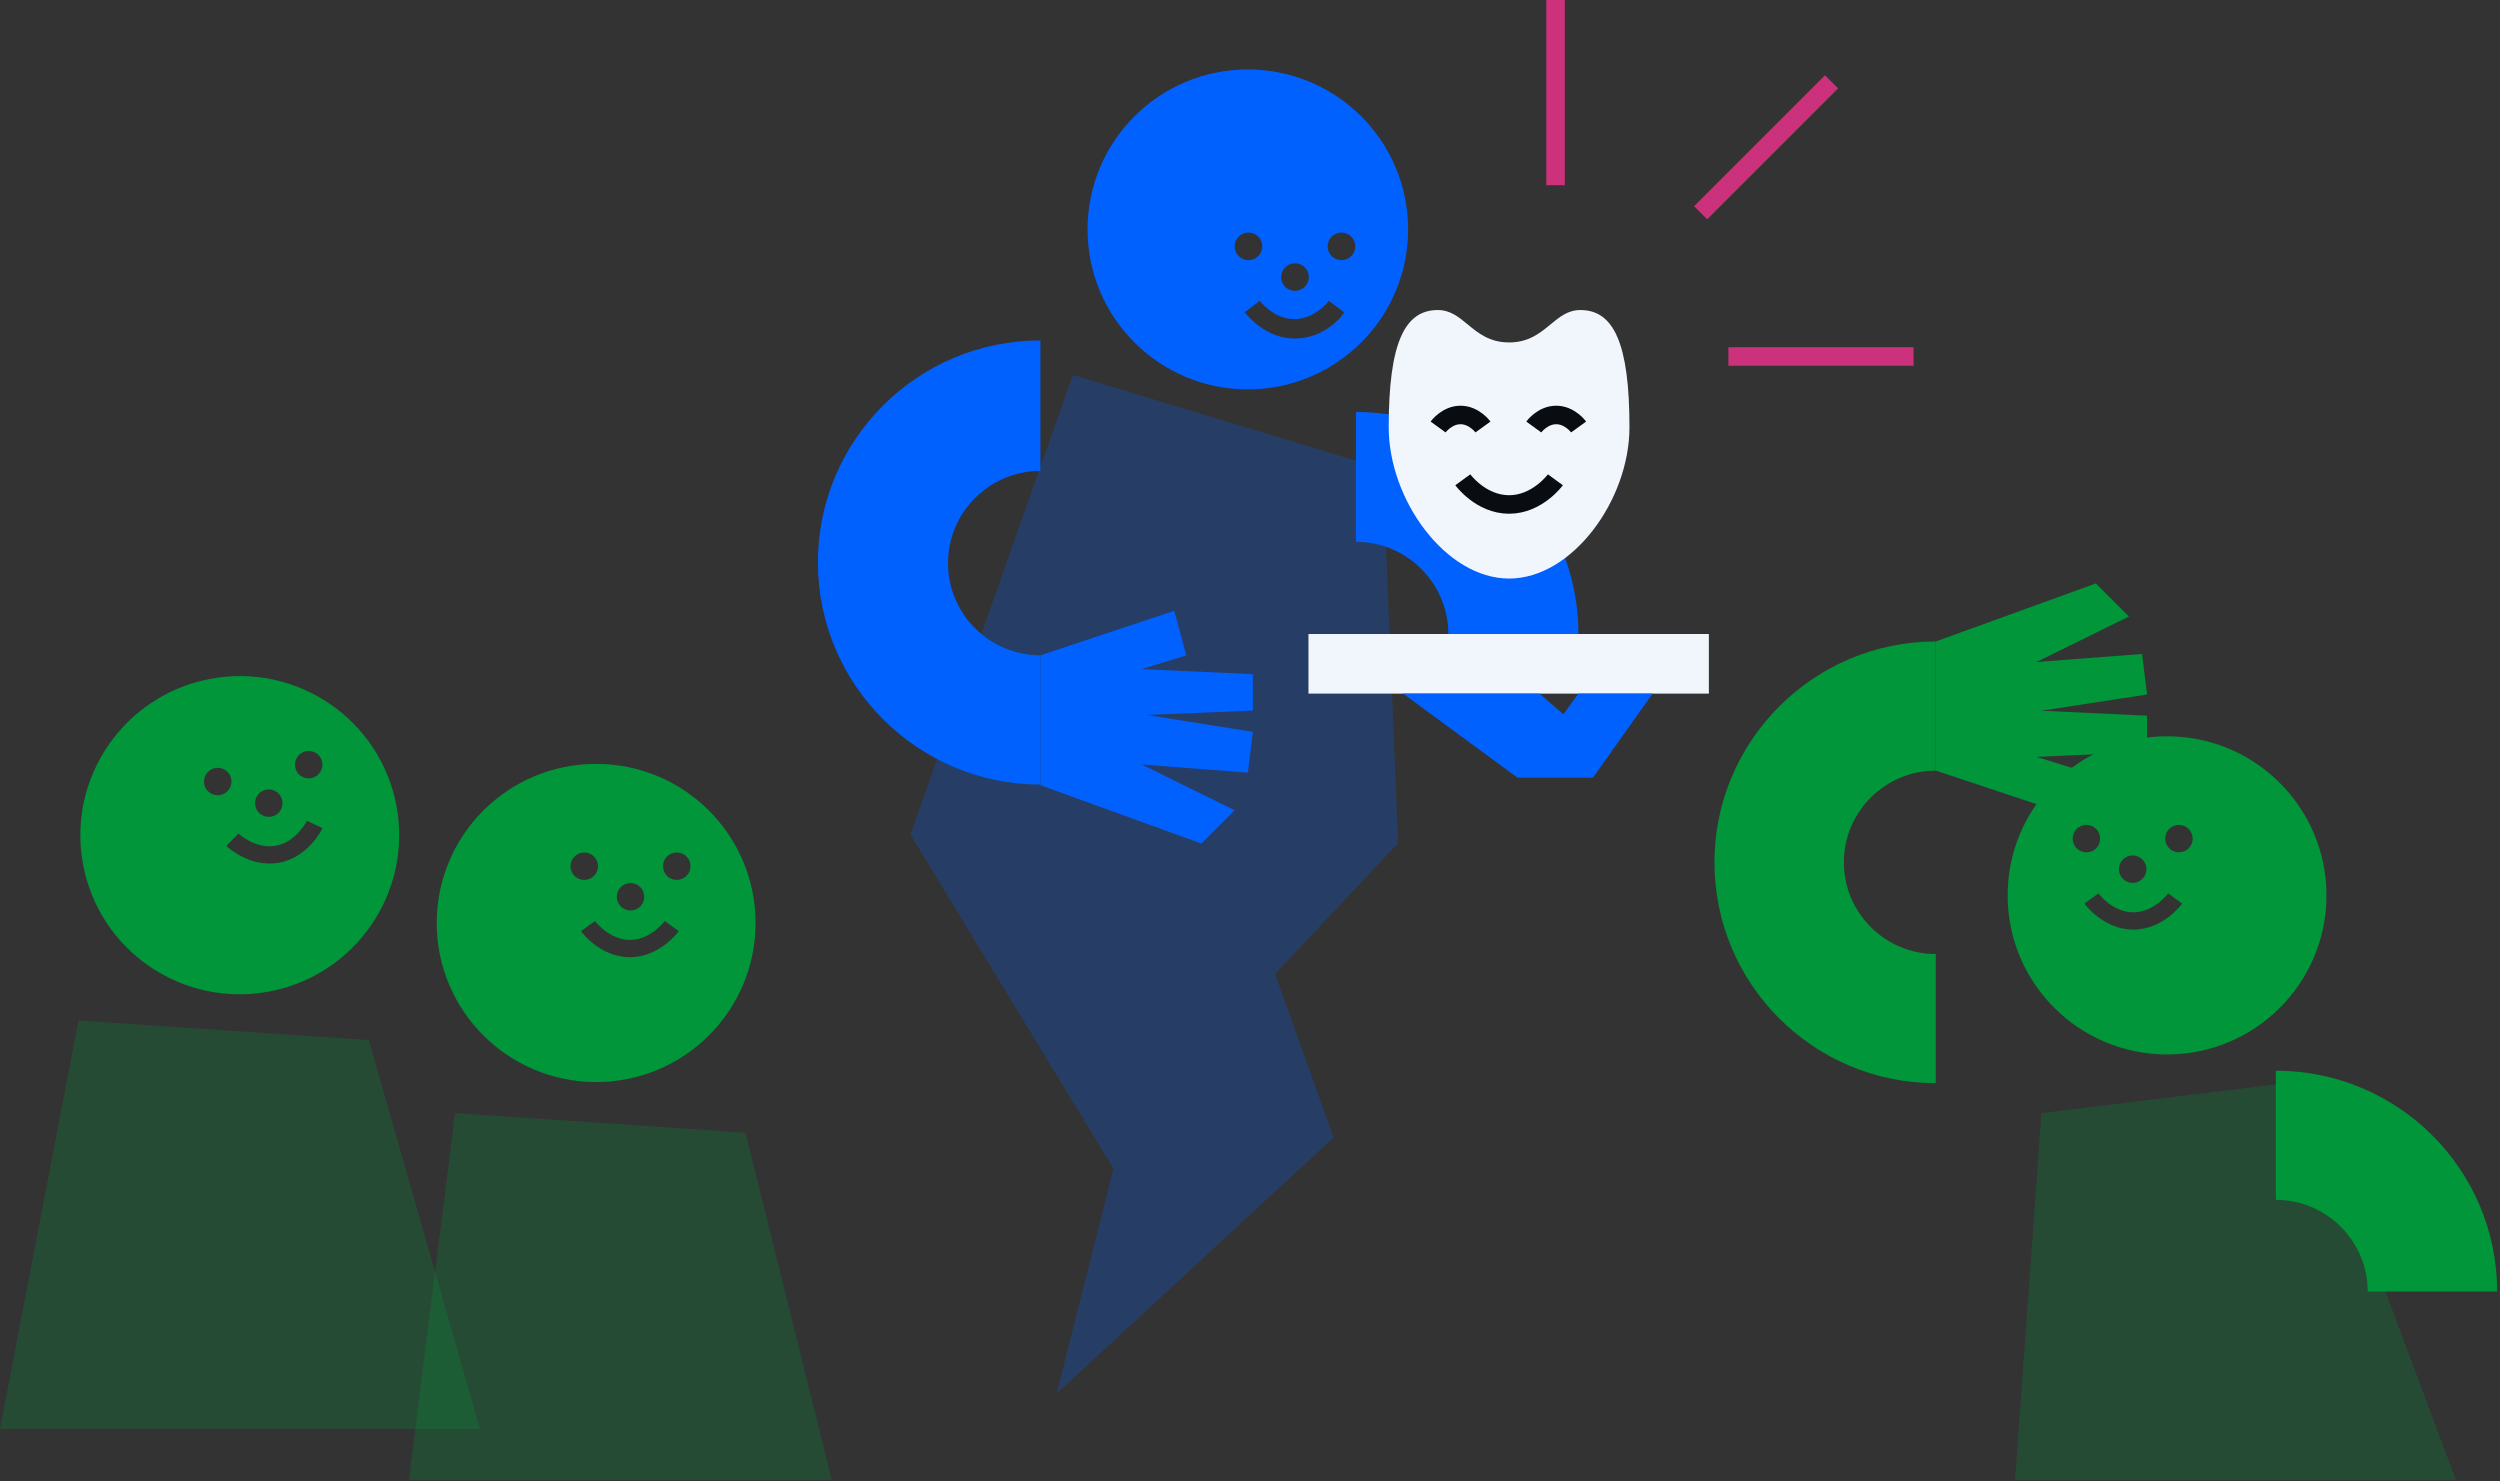 <svg width="810" height="480" viewBox="0 0 810 480" fill="none" xmlns="http://www.w3.org/2000/svg">
<rect x="0" y="0" width="810" height="480" fill="#333333" stroke="none"/>
<path fill-rule="evenodd" clip-rule="evenodd" d="M702.127 341.647C730.652 341.647 753.777 318.571 753.777 290.104C753.777 261.637 730.652 238.561 702.127 238.561C673.602 238.561 650.478 261.637 650.478 290.104C650.478 318.571 673.602 341.647 702.127 341.647ZM675.998 276.157C678.459 276.157 680.454 274.166 680.454 271.71C680.454 269.254 678.459 267.263 675.998 267.263C673.537 267.263 671.542 269.254 671.542 271.71C671.542 274.166 673.537 276.157 675.998 276.157ZM710.431 271.71C710.431 274.166 708.436 276.157 705.975 276.157C703.514 276.157 701.519 274.166 701.519 271.71C701.519 269.254 703.514 267.263 705.975 267.263C708.436 267.263 710.431 269.254 710.431 271.71ZM690.987 286.061C693.448 286.061 695.443 284.07 695.443 281.615C695.443 279.159 693.448 277.168 690.987 277.168C688.526 277.168 686.531 279.159 686.531 281.615C686.531 284.07 688.526 286.061 690.987 286.061ZM691.19 295.589C687.876 295.589 685.074 294.135 683.003 292.536C681.98 291.745 681.18 290.952 680.64 290.361C680.371 290.068 680.171 289.828 680.044 289.67C679.98 289.591 679.935 289.533 679.909 289.498L679.885 289.466L679.888 289.47C679.888 289.471 679.889 289.472 677.619 291.115C675.349 292.758 675.349 292.758 675.35 292.759L675.352 292.761L675.355 292.766L675.362 292.776L675.384 292.805C675.401 292.828 675.423 292.858 675.451 292.894C675.506 292.967 675.582 293.065 675.679 293.185C675.872 293.425 676.148 293.754 676.503 294.142C677.21 294.916 678.246 295.942 679.577 296.97C682.216 299.009 686.199 301.194 691.19 301.194C696.18 301.194 700.163 299.009 702.802 296.97C704.133 295.942 705.169 294.916 705.876 294.142C706.231 293.754 706.507 293.425 706.7 293.185C706.797 293.065 706.873 292.967 706.928 292.894C706.956 292.858 706.978 292.828 706.995 292.805L707.017 292.776L707.024 292.766L707.029 292.759C707.03 292.758 707.03 292.758 704.76 291.115C702.49 289.472 702.492 289.47 702.492 289.469L702.495 289.466L702.47 289.498C702.444 289.533 702.399 289.591 702.335 289.67C702.208 289.828 702.008 290.068 701.739 290.361C701.2 290.952 700.399 291.745 699.376 292.536C697.306 294.135 694.504 295.589 691.19 295.589Z" fill="#009639"/>
<path d="M597.41 279.391C597.41 295.764 610.778 309.104 627.185 309.104V350.945C587.485 350.945 555.483 318.806 555.483 279.391C555.483 239.976 587.688 207.837 627.185 207.837V249.678C610.778 249.678 597.41 263.018 597.41 279.391Z" fill="#009639"/>
<path opacity="0.25" d="M661.415 360.648L747.295 350.137L795.703 479.5H652.908L661.415 360.648Z" fill="#009639"/>
<path d="M767.145 418.457H809.072C809.072 378.839 776.867 346.903 737.371 346.903V388.744C753.777 388.744 767.145 402.084 767.145 418.457Z" fill="#009639"/>
<path d="M627.185 249.678L670.327 264.029L672.251 256.854L674.175 249.678L659.795 245.231L695.645 243.614V231.89L661.415 230.273L695.645 225.018L694.025 211.88L659.795 214.507L689.772 199.752L679.037 189.039L627.185 207.837V249.678Z" fill="#009639"/>
<path fill-rule="evenodd" clip-rule="evenodd" d="M193.149 350.586C164.624 350.586 141.5 327.51 141.5 299.043C141.5 270.577 164.624 247.5 193.149 247.5C221.675 247.5 244.799 270.577 244.799 299.043C244.799 327.51 221.675 350.586 193.149 350.586ZM219.278 285.096C216.817 285.096 214.822 283.105 214.822 280.649C214.822 278.193 216.817 276.203 219.278 276.203C221.739 276.203 223.734 278.193 223.734 280.649C223.734 283.105 221.739 285.096 219.278 285.096ZM184.845 280.649C184.845 283.105 186.84 285.096 189.301 285.096C191.762 285.096 193.757 283.105 193.757 280.649C193.757 278.193 191.762 276.203 189.301 276.203C186.84 276.203 184.845 278.193 184.845 280.649ZM204.29 295.001C201.829 295.001 199.834 293.01 199.834 290.554C199.834 288.098 201.829 286.107 204.29 286.107C206.751 286.107 208.746 288.098 208.746 290.554C208.746 293.01 206.751 295.001 204.29 295.001ZM204.087 304.528C207.401 304.528 210.203 303.074 212.273 301.475C213.297 300.684 214.097 299.891 214.636 299.3C214.905 299.007 215.105 298.767 215.232 298.609C215.296 298.53 215.341 298.472 215.367 298.438L215.391 298.406L215.389 298.409C215.388 298.41 215.387 298.411 217.657 300.054C219.928 301.697 219.927 301.698 219.926 301.698L219.925 301.7L219.922 301.705L219.914 301.715L219.892 301.745C219.875 301.768 219.853 301.797 219.825 301.834C219.77 301.906 219.694 302.004 219.598 302.124C219.404 302.364 219.128 302.693 218.773 303.081C218.066 303.855 217.031 304.881 215.7 305.91C213.061 307.948 209.077 310.133 204.087 310.133C199.096 310.133 195.113 307.948 192.474 305.91C191.143 304.881 190.108 303.855 189.4 303.081C189.045 302.693 188.769 302.364 188.576 302.124C188.48 302.004 188.403 301.906 188.348 301.834C188.321 301.797 188.298 301.768 188.281 301.745L188.26 301.715L188.252 301.705L188.247 301.698C188.247 301.698 188.246 301.697 190.516 300.054C192.786 298.411 192.785 298.409 192.784 298.408L192.782 298.405L192.806 298.438C192.833 298.472 192.878 298.53 192.941 298.609C193.069 298.767 193.269 299.007 193.537 299.3C194.077 299.891 194.877 300.684 195.901 301.475C197.971 303.074 200.773 304.528 204.087 304.528Z" fill="#009639"/>
<path opacity="0.25" d="M147.437 360.647L241.5 367L269.5 479.5H132.5L147.437 360.647Z" fill="#009639"/>
<path fill-rule="evenodd" clip-rule="evenodd" d="M87.09 321.279C59.044 326.484 32.097 308.013 26.904 280.025C21.71 252.036 40.236 225.127 68.283 219.923C96.329 214.719 123.275 233.189 128.469 261.178C133.663 289.167 115.137 316.075 87.09 321.279ZM100.832 252.121C98.413 252.57 96.088 250.977 95.64 248.562C95.192 246.147 96.79 243.826 99.21 243.377C101.629 242.928 103.954 244.521 104.402 246.936C104.85 249.351 103.252 251.672 100.832 252.121ZM66.166 254.031C66.614 256.446 68.939 258.039 71.358 257.591C73.778 257.142 75.376 254.82 74.928 252.405C74.48 249.991 72.155 248.397 69.736 248.846C67.316 249.295 65.718 251.617 66.166 254.031ZM87.902 264.594C85.482 265.043 83.158 263.45 82.71 261.035C82.261 258.62 83.86 256.299 86.279 255.85C88.699 255.401 91.024 256.994 91.472 259.409C91.92 261.824 90.322 264.145 87.902 264.594ZM89.441 273.999C92.7 273.394 95.189 271.453 96.933 269.503C97.795 268.539 98.437 267.613 98.86 266.934C99.07 266.596 99.223 266.324 99.32 266.146C99.368 266.056 99.401 265.991 99.421 265.952L99.439 265.917L99.437 265.921C99.436 265.922 99.436 265.923 101.968 267.124C104.499 268.325 104.499 268.326 104.498 268.327L104.497 268.329L104.495 268.334L104.489 268.346L104.473 268.378C104.461 268.404 104.444 268.437 104.424 268.478C104.383 268.559 104.326 268.669 104.253 268.805C104.107 269.076 103.895 269.45 103.617 269.897C103.063 270.787 102.232 271.984 101.111 273.238C98.888 275.724 95.37 278.599 90.463 279.509C85.557 280.42 81.242 278.999 78.275 277.476C76.779 276.707 75.574 275.887 74.737 275.256C74.317 274.938 73.986 274.665 73.752 274.465C73.635 274.364 73.542 274.282 73.475 274.221C73.441 274.19 73.414 274.165 73.393 274.146L73.366 274.121L73.357 274.112L73.351 274.106C73.35 274.106 73.35 274.105 75.282 272.075C77.214 270.046 77.212 270.044 77.211 270.043L77.209 270.041L77.239 270.068C77.271 270.097 77.326 270.146 77.403 270.212C77.557 270.345 77.797 270.544 78.115 270.783C78.753 271.266 79.684 271.899 80.835 272.49C83.162 273.685 86.183 274.604 89.441 273.999Z" fill="#009639"/>
<path opacity="0.25" d="M25.437 330.647L119.5 337L155.5 463H0L25.437 330.647Z" fill="#009639"/>
<path opacity="0.25" d="M295 270.369L347.613 121.5L448.016 151.919L453 273.134L413.126 315.536L432.066 368.539L342.35 451.5L360.792 378.679L295 270.369Z" fill="#0061FF"/>
<path fill-rule="evenodd" clip-rule="evenodd" d="M404.299 126.155C432.979 126.155 456.23 102.951 456.23 74.327C456.23 45.704 432.979 22.5 404.299 22.5C375.618 22.5 352.367 45.704 352.367 74.327C352.367 102.951 375.618 126.155 404.299 126.155ZM404.502 84.286C406.977 84.286 408.983 82.284 408.983 79.815C408.983 77.346 406.977 75.344 404.502 75.344C402.028 75.344 400.022 77.346 400.022 79.815C400.022 82.284 402.028 84.286 404.502 84.286ZM439.123 79.815C439.123 82.284 437.117 84.286 434.642 84.286C432.168 84.286 430.162 82.284 430.162 79.815C430.162 77.346 432.168 75.344 434.642 75.344C437.117 75.344 439.123 77.346 439.123 79.815ZM419.572 94.245C422.047 94.245 424.053 92.243 424.053 89.774C424.053 87.305 422.047 85.303 419.572 85.303C417.098 85.303 415.092 87.305 415.092 89.774C415.092 92.243 417.098 94.245 419.572 94.245ZM403.473 101.381C404.626 102.771 410.366 109.692 419.572 109.692C429.551 109.692 435.661 101.562 435.457 101.156L430.57 97.497C430.57 97.497 426.089 103.391 419.369 103.391C412.648 103.391 408.168 97.497 408.168 97.497L403.28 101.156C403.312 101.187 403.376 101.265 403.473 101.381Z" fill="#0061FF"/>
<path d="M307.156 182.454C307.156 165.991 320.597 152.577 337.093 152.577V110.302C297.177 110.302 265 142.618 265 182.25C265 221.883 297.381 254.199 337.093 254.199V212.331C320.597 212.331 307.156 198.916 307.156 182.454Z" fill="#0061FF"/>
<path d="M337.093 212.331L380.471 197.9L384.341 212.331L369.881 216.802L405.928 218.428V230.216L371.511 231.639L405.928 237.126L404.299 250.337L369.881 247.695L400.022 262.532L389.228 273.304L337.093 254.402V212.331Z" fill="#0061FF"/>
<path d="M469.264 205.42H511.42C511.42 165.584 479.039 133.472 439.327 133.472V175.543C455.823 175.543 469.264 188.957 469.264 205.42Z" fill="#0061FF"/>
<path d="M553.672 205.42H423.945V224.728H553.672V205.42Z" fill="#F0F6FC"/>
<path d="M454.6 224.728L491.664 251.963H516.103L535.45 224.728H511.419L506.531 231.435L498.792 224.728H454.6Z" fill="#0061FF"/>
<path fill-rule="evenodd" clip-rule="evenodd" d="M488.945 187.451C468.419 187.451 449.945 161.951 449.945 138.451C449.945 111.154 455.077 100.451 465.853 100.451C469.886 100.451 472.603 102.695 475.525 105.109C478.923 107.915 482.599 110.951 488.945 110.951C495.292 110.951 498.967 107.915 502.366 105.109C505.288 102.695 508.005 100.451 512.037 100.451C522.814 100.451 527.945 111.154 527.945 138.451C527.945 161.951 509.472 187.451 488.945 187.451Z" fill="#F0F6FC"/>
<path d="M465.945 138.347C465.945 138.347 468.764 134.451 473.21 134.451C477.655 134.451 480.474 138.347 480.474 138.347" stroke="#090C10" stroke-width="6" stroke-miterlimit="10" stroke-linejoin="bevel"/>
<path d="M496.945 138.347C496.945 138.347 499.764 134.451 504.21 134.451C508.655 134.451 511.474 138.347 511.474 138.347" stroke="#090C10" stroke-width="6" stroke-miterlimit="10" stroke-linejoin="bevel"/>
<path d="M503.945 155.451C503.945 155.451 498.124 163.451 488.945 163.451C479.766 163.451 473.945 155.451 473.945 155.451" stroke="#090C10" stroke-width="6" stroke-miterlimit="10" stroke-linejoin="bevel"/>
<path d="M504 60V0" stroke="#CC317C" stroke-width="6"/>
<path d="M620 115.5L560 115.5" stroke="#CC317C" stroke-width="6"/>
<path d="M593.426 26.5L551 68.926" stroke="#CC317C" stroke-width="6"/>
</svg>
